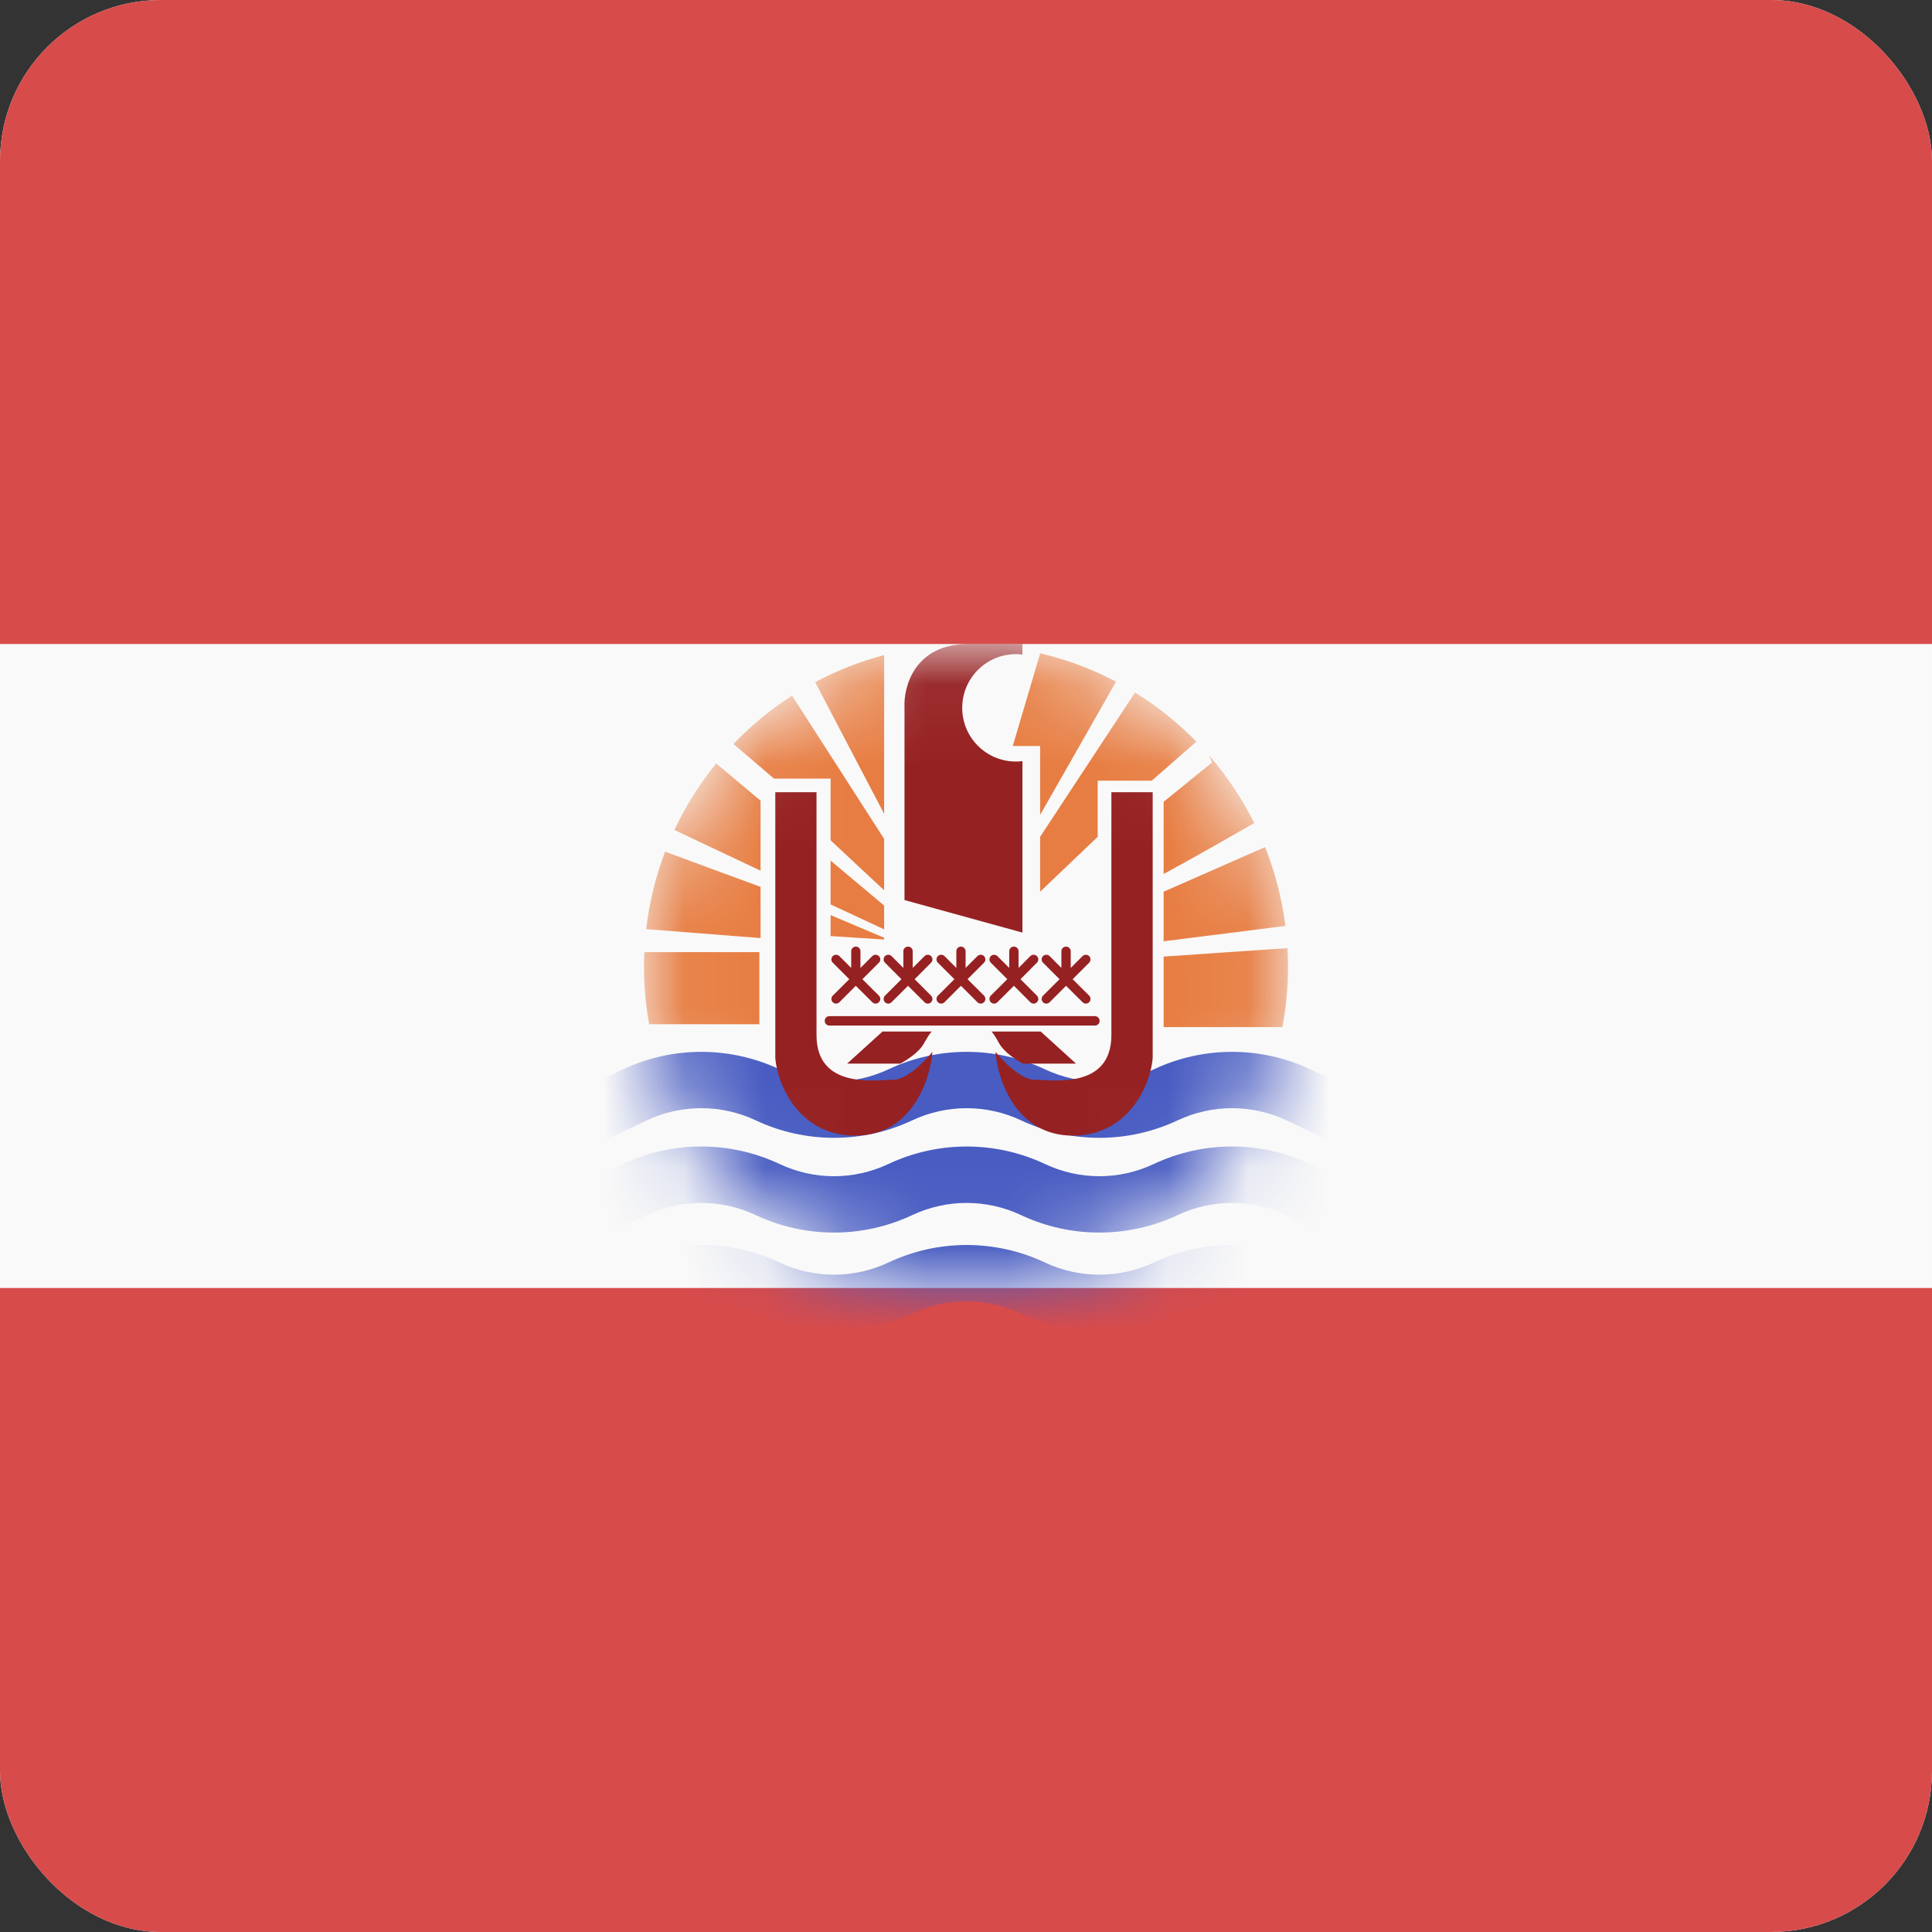 <svg width="24" height="24" viewBox="0 0 24 24" fill="none" xmlns="http://www.w3.org/2000/svg">
<rect x="0" y="0" width="24" height="24" fill="#333333" stroke="none"/>
<g clip-path="url(#clip0_440_1623)">
<rect width="24" height="24" rx="2" fill="#F9F9F9"/>
<path d="M0 16H24V24H0V16Z" fill="#D74B4B"/>
<path d="M0 0H24V8H0V0Z" fill="#D74B4B"/>
<mask id="mask0_440_1623" style="mask-type:alpha" maskUnits="userSpaceOnUse" x="8" y="8" width="8" height="8">
<path d="M16 12C16 14.209 14.209 16 12 16C9.791 16 8 14.209 8 12C8 9.791 9.791 8 12 8C14.209 8 16 9.791 16 12Z" fill="#333333"/>
</mask>
<g mask="url(#mask0_440_1623)">
<path fill-rule="evenodd" clip-rule="evenodd" d="M9.387 13.917C8.959 13.716 8.464 13.716 8.036 13.917L7.212 14.305L6.914 13.672L7.738 13.284C8.355 12.994 9.068 12.994 9.685 13.284C10.112 13.485 10.607 13.485 11.035 13.284C11.651 12.994 12.365 12.994 12.982 13.284C13.409 13.485 13.904 13.485 14.332 13.284C14.948 12.994 15.662 12.994 16.278 13.284L17.103 13.672L16.805 14.305L15.98 13.917C15.553 13.716 15.058 13.716 14.63 13.917C14.014 14.207 13.3 14.207 12.683 13.917C12.256 13.716 11.761 13.716 11.333 13.917C10.717 14.207 10.003 14.207 9.387 13.917Z" fill="#485CC2"/>
<path fill-rule="evenodd" clip-rule="evenodd" d="M9.387 15.094C8.959 14.893 8.464 14.893 8.036 15.094L7.212 15.482L6.914 14.848L7.738 14.46C8.355 14.17 9.068 14.17 9.685 14.46C10.112 14.662 10.607 14.662 11.035 14.46C11.651 14.17 12.365 14.17 12.982 14.46C13.409 14.662 13.904 14.662 14.332 14.46C14.948 14.17 15.662 14.17 16.278 14.46L17.103 14.848L16.805 15.482L15.98 15.094C15.553 14.893 15.058 14.893 14.63 15.094C14.014 15.384 13.3 15.384 12.683 15.094C12.256 14.893 11.761 14.893 11.333 15.094C10.717 15.384 10.003 15.384 9.387 15.094Z" fill="#485CC2"/>
<path fill-rule="evenodd" clip-rule="evenodd" d="M9.387 16.317C8.959 16.116 8.464 16.116 8.036 16.317L7.212 16.705L6.914 16.071L7.738 15.684C8.355 15.393 9.068 15.393 9.685 15.684C10.112 15.885 10.607 15.885 11.035 15.684C11.651 15.393 12.365 15.393 12.982 15.684C13.409 15.885 13.904 15.885 14.332 15.684C14.948 15.393 15.662 15.393 16.278 15.684L17.103 16.071L16.805 16.705L15.98 16.317C15.553 16.116 15.058 16.116 14.63 16.317C14.014 16.607 13.3 16.607 12.683 16.317C12.256 16.116 11.761 16.116 11.333 16.317C10.717 16.607 10.003 16.607 9.387 16.317Z" fill="#485CC2"/>
<path fill-rule="evenodd" clip-rule="evenodd" d="M11.236 11.181V8.79C11.223 8.527 11.364 8 12.027 8H12.701V8.131C12.675 8.128 12.647 8.126 12.62 8.126C12.251 8.126 11.953 8.425 11.953 8.793C11.953 9.162 12.251 9.46 12.62 9.46C12.647 9.46 12.675 9.459 12.701 9.455V11.585L11.236 11.181Z" fill="#962122"/>
<path d="M9.631 13.147V9.841L10.143 9.841V12.858C10.143 13.54 10.89 13.413 11.098 13.413C11.264 13.413 11.491 13.182 11.583 13.066C11.556 13.413 11.327 14.107 10.624 14.107C9.921 14.107 9.657 13.467 9.631 13.147Z" fill="#962122"/>
<path d="M14.319 13.147V9.841L13.806 9.841V12.858C13.806 13.54 13.06 13.413 12.851 13.413C12.685 13.413 12.458 13.182 12.366 13.066C12.393 13.413 12.623 14.107 13.325 14.107C14.028 14.107 14.292 13.467 14.319 13.147Z" fill="#962122"/>
<path fill-rule="evenodd" clip-rule="evenodd" d="M13.185 12.024V11.816C13.185 11.785 13.211 11.759 13.243 11.759C13.275 11.759 13.301 11.785 13.301 11.816V12.024L13.448 11.877C13.47 11.855 13.507 11.855 13.53 11.877C13.552 11.9 13.552 11.937 13.53 11.959L13.325 12.164L13.53 12.368C13.552 12.391 13.552 12.428 13.53 12.45C13.507 12.473 13.47 12.473 13.448 12.45L13.243 12.246L13.039 12.45C13.016 12.473 12.979 12.473 12.957 12.45C12.934 12.428 12.934 12.391 12.957 12.368L13.162 12.164L12.957 11.959C12.934 11.937 12.934 11.9 12.957 11.877C12.979 11.855 13.016 11.855 13.039 11.877L13.185 12.024Z" fill="#962122"/>
<path fill-rule="evenodd" clip-rule="evenodd" d="M12.653 12.024L12.799 11.877C12.822 11.855 12.859 11.855 12.881 11.877C12.904 11.9 12.904 11.937 12.881 11.959L12.677 12.164L12.881 12.368C12.904 12.391 12.904 12.428 12.881 12.45C12.859 12.473 12.822 12.473 12.799 12.45L12.595 12.246L12.39 12.45C12.368 12.473 12.331 12.473 12.308 12.45C12.286 12.428 12.286 12.391 12.308 12.368L12.513 12.164L12.308 11.959C12.286 11.937 12.286 11.9 12.308 11.877C12.331 11.855 12.368 11.855 12.39 11.877L12.537 12.024V11.816C12.537 11.785 12.563 11.759 12.595 11.759C12.627 11.759 12.653 11.785 12.653 11.816V12.024Z" fill="#962122"/>
<path fill-rule="evenodd" clip-rule="evenodd" d="M11.995 12.024L12.142 11.877C12.165 11.855 12.201 11.855 12.224 11.877C12.246 11.9 12.246 11.937 12.224 11.959L12.019 12.164L12.224 12.368C12.246 12.391 12.246 12.428 12.224 12.45C12.201 12.473 12.165 12.473 12.142 12.45L11.937 12.246L11.733 12.45C11.71 12.473 11.674 12.473 11.651 12.45C11.628 12.428 11.628 12.391 11.651 12.368L11.856 12.164L11.651 11.959C11.628 11.937 11.628 11.9 11.651 11.877C11.674 11.855 11.71 11.855 11.733 11.877L11.88 12.024V11.816C11.88 11.785 11.905 11.759 11.937 11.759C11.969 11.759 11.995 11.785 11.995 11.816V12.024Z" fill="#962122"/>
<path fill-rule="evenodd" clip-rule="evenodd" d="M11.338 12.024L11.485 11.877C11.507 11.855 11.544 11.855 11.566 11.877C11.589 11.9 11.589 11.937 11.566 11.959L11.362 12.164L11.566 12.368C11.589 12.391 11.589 12.428 11.566 12.45C11.544 12.473 11.507 12.473 11.485 12.45L11.28 12.246L11.075 12.45C11.053 12.473 11.016 12.473 10.994 12.45C10.971 12.428 10.971 12.391 10.994 12.368L11.198 12.164L10.994 11.959C10.971 11.937 10.971 11.9 10.994 11.877C11.016 11.855 11.053 11.855 11.075 11.877L11.222 12.024V11.816C11.222 11.785 11.248 11.759 11.28 11.759C11.312 11.759 11.338 11.785 11.338 11.816V12.024Z" fill="#962122"/>
<path fill-rule="evenodd" clip-rule="evenodd" d="M10.574 12.024V11.816C10.574 11.785 10.6 11.759 10.632 11.759C10.663 11.759 10.689 11.785 10.689 11.816V12.024L10.836 11.877C10.859 11.855 10.895 11.855 10.918 11.877C10.941 11.9 10.941 11.937 10.918 11.959L10.713 12.164L10.918 12.368C10.941 12.391 10.941 12.428 10.918 12.45C10.895 12.473 10.859 12.473 10.836 12.45L10.631 12.246L10.427 12.45C10.404 12.473 10.368 12.473 10.345 12.45C10.322 12.428 10.322 12.391 10.345 12.368L10.55 12.164L10.345 11.959C10.322 11.937 10.322 11.9 10.345 11.877C10.368 11.855 10.404 11.855 10.427 11.877L10.574 12.024Z" fill="#962122"/>
<path d="M10.245 12.682C10.245 12.649 10.271 12.623 10.303 12.623H13.602C13.634 12.623 13.66 12.649 13.66 12.682C13.66 12.714 13.634 12.74 13.602 12.74H10.303C10.271 12.74 10.245 12.714 10.245 12.682Z" fill="#962122"/>
<path d="M11.182 13.213H10.523L10.963 12.814H11.575C11.566 12.82 11.534 12.859 11.475 12.966C11.417 13.072 11.256 13.175 11.182 13.213Z" fill="#962122"/>
<path d="M12.708 13.213H13.367L12.928 12.814H12.316C12.324 12.82 12.356 12.859 12.415 12.966C12.474 13.072 12.635 13.175 12.708 13.213Z" fill="#962122"/>
<path fill-rule="evenodd" clip-rule="evenodd" d="M16 12.008C16 12.265 15.976 12.516 15.93 12.759H14.455V11.883L15.993 11.778C15.998 11.854 16 11.931 16 12.008ZM15.715 10.523C15.839 10.832 15.925 11.161 15.968 11.502L14.455 11.693V11.077L15.715 10.523ZM15.023 9.388C15.242 9.641 15.43 9.922 15.581 10.224C15.397 10.33 14.801 10.671 14.455 10.857V9.96L15.057 9.472L15.023 9.388ZM14.1 8.603C14.379 8.775 14.634 8.98 14.862 9.213L14.307 9.698H13.636V10.395L12.921 11.077V10.395L14.1 8.603ZM12.921 8.115C13.253 8.193 13.569 8.312 13.864 8.468L12.921 10.123V9.267H12.581L12.921 8.118V8.115ZM10.983 8.138C10.682 8.217 10.395 8.33 10.126 8.474L10.983 10.11V8.138ZM10.983 10.421V11.059L10.318 10.439V9.672H9.615L9.111 9.242C9.329 9.014 9.573 8.812 9.839 8.641L10.983 10.421ZM8.897 9.484L9.448 9.946V10.816L8.377 10.31C8.517 10.013 8.692 9.736 8.897 9.484ZM8.262 10.58L9.448 11.017V11.653L8.027 11.542C8.066 11.207 8.146 10.884 8.262 10.58ZM8.004 11.828H9.433V12.723H8.064C8.022 12.491 8 12.252 8 12.008C8 11.948 8.001 11.888 8.004 11.828ZM10.983 11.249L10.318 10.691V11.235L10.983 11.545V11.249ZM10.983 11.649L10.318 11.368V11.628L10.983 11.671V11.649Z" fill="#E77D42"/>
</g>
</g>
<defs>
<clipPath id="clip0_440_1623">
<rect width="24" height="24" rx="2" fill="white"/>
</clipPath>
</defs>
</svg>
